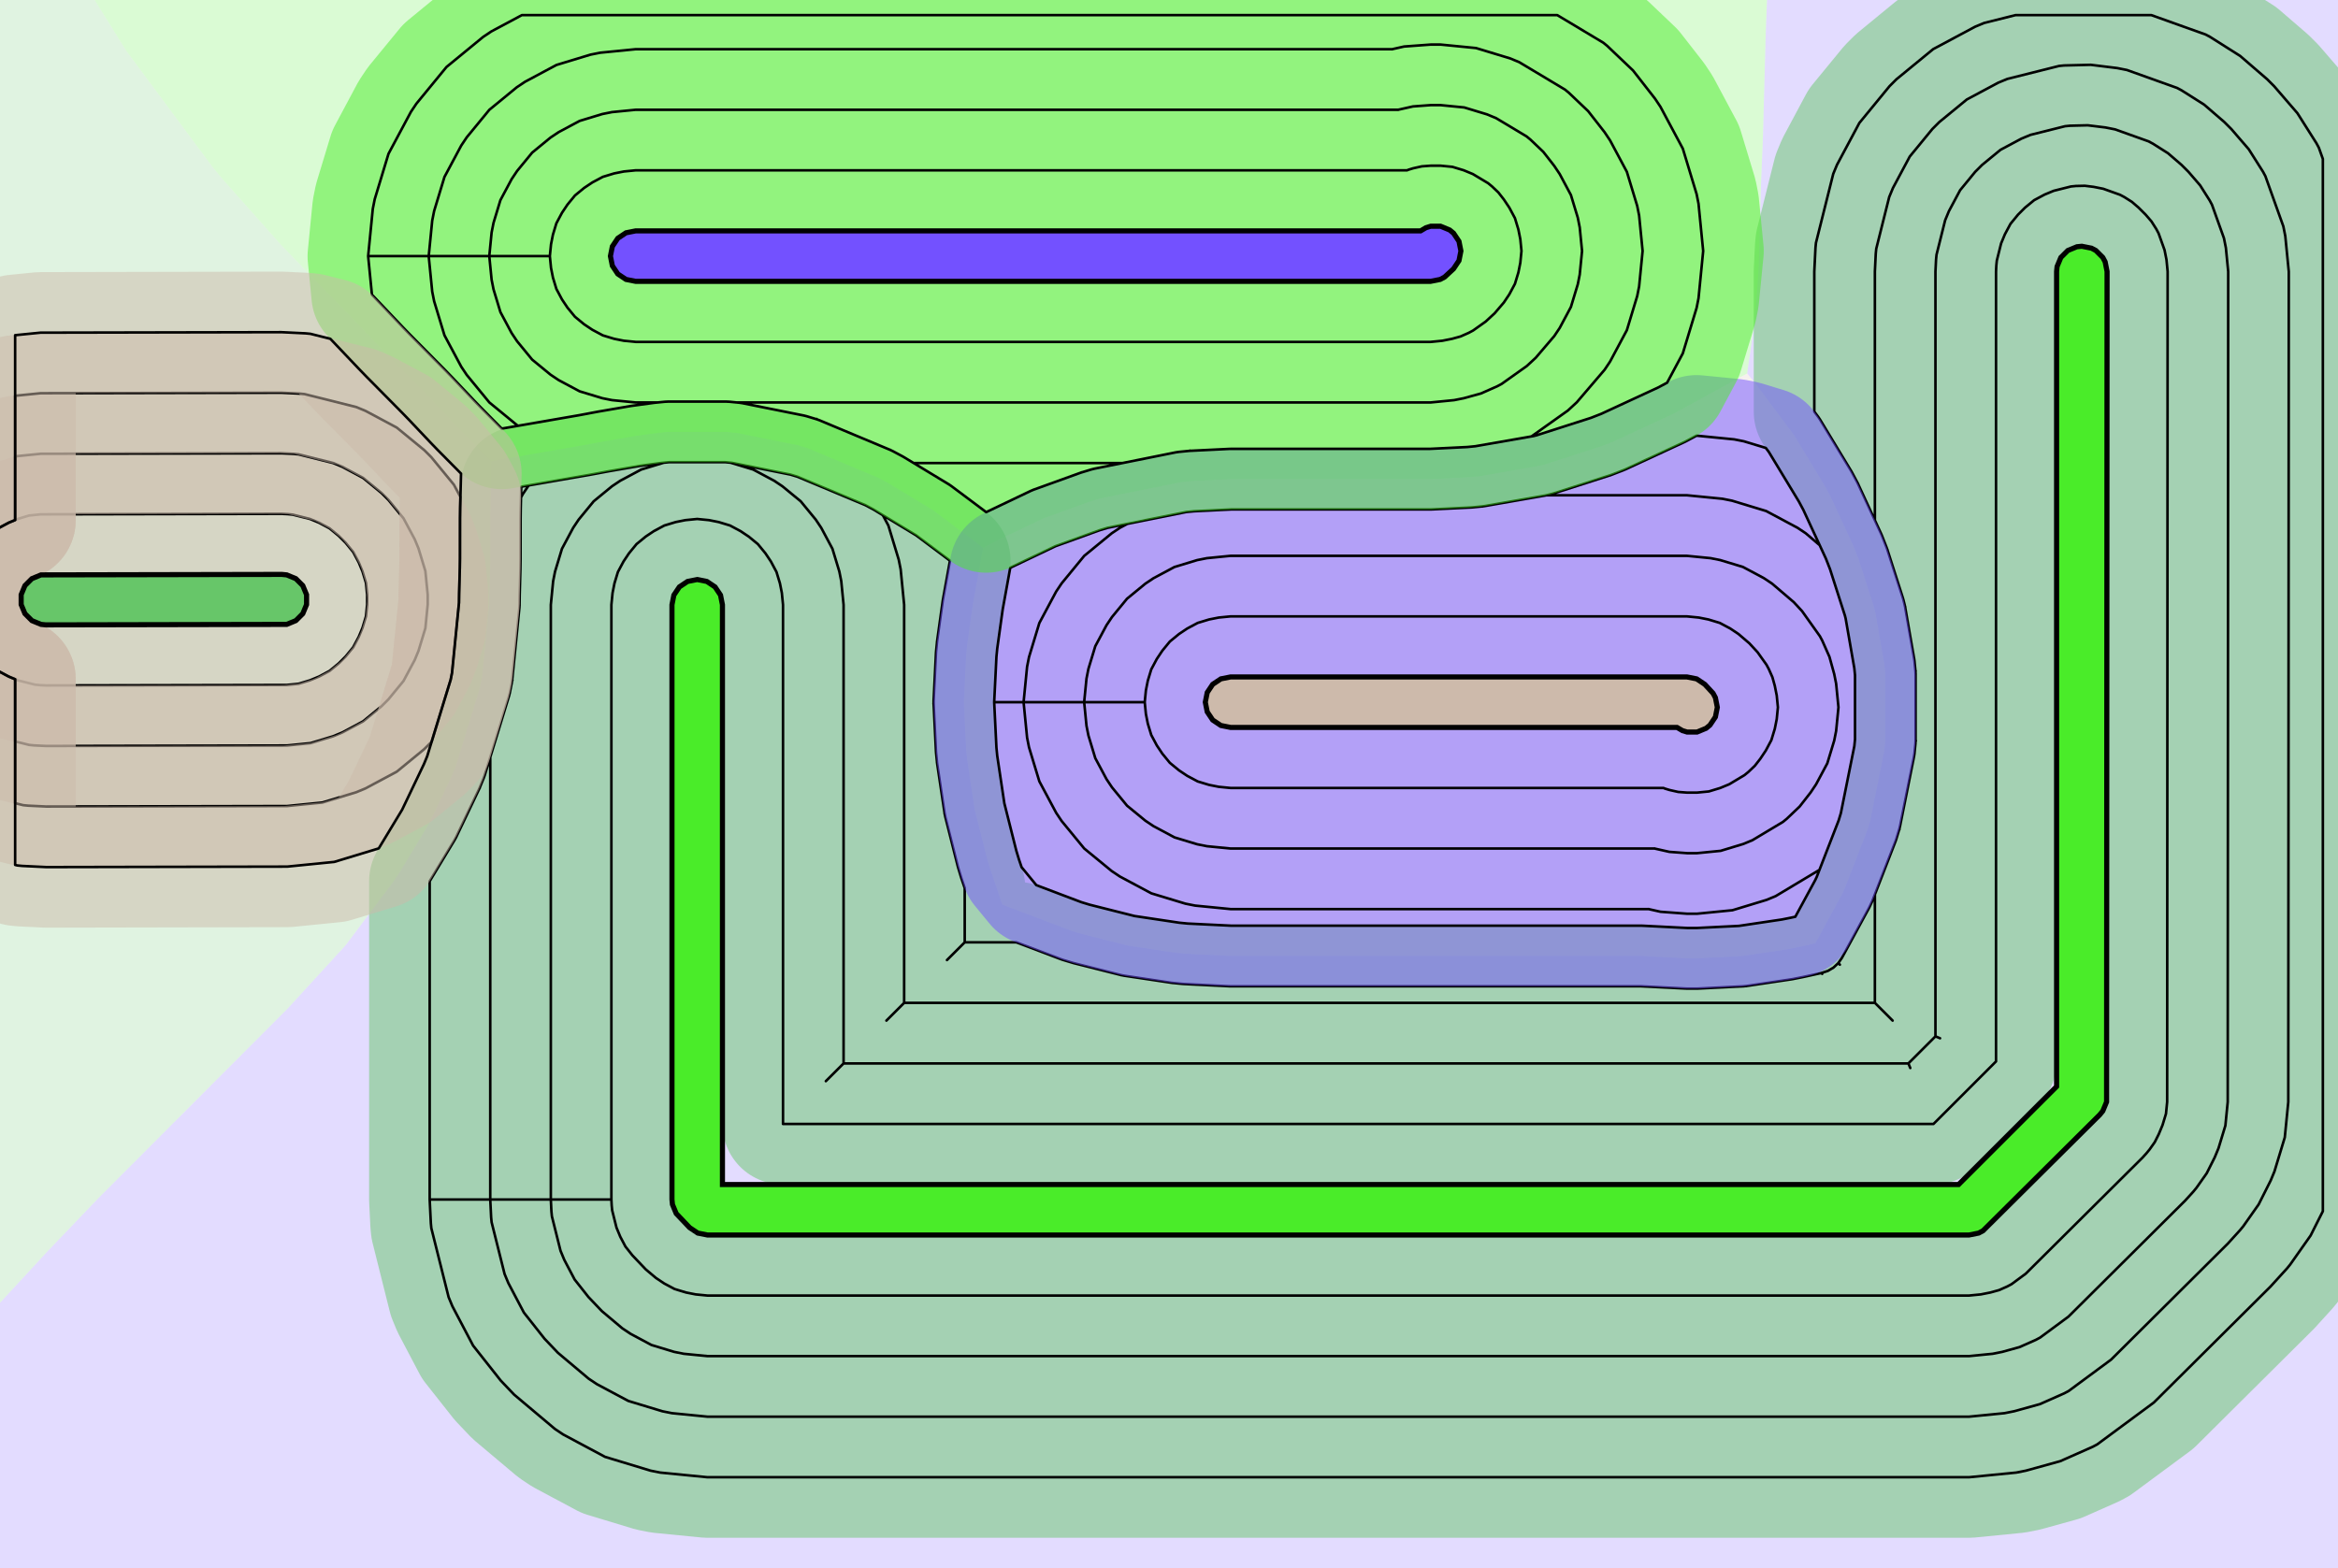 <?xml version="1.0" standalone="no"?>
<!DOCTYPE svg PUBLIC "-//W3C//DTD SVG 1.1//EN"
"http://www.w3.org/Graphics/SVG/1.1/DTD/svg11.dtd">
<!-- original:
<svg width="43.7669" height="29.3669" viewBox="0 0 911.811 611.811" version="1.1"
-->
<svg width="4376.69" height="2936.69" viewBox="0 0 911.811 611.811" version="1.1"
xmlns="http://www.w3.org/2000/svg"
xmlns:xlink="http://www.w3.org/1999/xlink">
<g fill-rule="evenodd"><path d="M 36.906,5.56158e-05 L 49.164,19.718 L 82.849,65.094 L 86.701,69.778 L 109.646,95.573 L 121.418,107.724 L 123.178,109.527 L 134.096,120.61 L 137.272,123.893 L 148.504,135.723 L 151.416,138.728 L 165.328,152.798 L 168.042,155.603 L 176.527,164.568 L 179.197,167.326 L 191.686,179.948 L 191.686,179.968 L 191.62,184.542 L 191.272,198.114 L 191.217,202.294 L 191.2,217.884 L 191.144,221.79 L 190.863,231.984 L 190.81,235.826 L 190.809,235.906 L 187.989,264.178 L 187.225,268.018 L 177.723,299.009 L 176.134,302.848 L 167.238,321.47 L 155.978,340.092 L 153.413,343.932 L 134.814,368.711 L 112.129,393.49 L 37.864,467.906 L 18.4,488.257 L 14.602,492.394 L 12.636,494.527 L -8.09835e-05,508.184 L 0,9.09495e-13 L 36.906,5.56158e-05 z " style="fill-opacity:0.2;fill:rgb(103,198,105);"/></g>
<g fill-rule="evenodd"><path d="M 2.23542e-05,508.184 L 12.636,494.527 L 14.602,492.394 L 18.4,488.257 L 37.864,467.906 L 112.129,393.49 L 134.814,368.711 L 153.413,343.932 L 155.978,340.092 L 167.238,321.47 L 176.134,302.848 L 177.723,299.009 L 187.225,268.018 L 187.989,264.178 L 190.809,235.906 L 190.81,235.826 L 190.863,231.984 L 191.144,221.79 L 191.2,217.884 L 191.217,202.294 L 191.272,198.114 L 191.62,184.542 L 191.686,179.968 L 191.686,179.948 L 192.146,179.857 L 197.417,178.881 L 227.936,173.587 L 231.41,172.94 L 232.038,172.815 L 235.48,172.175 L 247.906,170.028 L 256.6,168.848 L 260.442,168.469 L 283.375,168.47 L 287.215,168.849 L 311.199,173.671 L 315.038,174.836 L 342.557,186.364 L 346.396,188.415 L 363.912,199.028 L 381.427,212.147 L 383.397,213.764 L 383.029,215.746 L 379.379,235.906 L 377.198,251.504 L 376.819,255.346 L 375.905,273.91 L 376.82,292.475 L 377.199,296.315 L 380.1,315.682 L 384.986,335.05 L 386.152,338.889 L 390.915,352.894 L 417.955,363.118 L 421.794,364.283 L 440.142,368.912 L 458.49,371.66 L 462.332,372.039 L 479.906,372.905 L 640.11,372.905 L 657.984,373.81 L 661.826,373.81 L 679.384,372.936 L 696.943,370.316 L 700.783,369.552 L 707.976,367.976 L 718.448,348.696 L 719.36,346.768 L 728.236,323.894 L 729.402,320.055 L 734.883,292.786 L 735.262,288.944 L 735.261,262.856 L 734.883,259.016 L 731.353,238.798 L 730.869,236.868 L 724.823,218.024 L 722.964,213.273 L 713.876,193.634 L 711.824,189.794 L 699.654,169.709 L 684.611,149.623 L 681.461,145.783 L 681.375,145.679 L 684.396,124.653 L 684.775,120.813 L 685.767,105.906 L 686.161,94.448 L 686.22,92.513 L 686.687,74.629 L 686.822,70.685 L 687.425,56.409 L 687.566,52.31 L 688.589,14.185 L 688.747,9.46 L 689.126,-6.4284e-05 L 911.811,9.09495e-13 L 911.811,611.811 L 0,611.811 L 2.23542e-05,508.184 z " style="fill-opacity:0.2;fill:rgb(115,81,255);"/></g>
<g fill-rule="evenodd"><path d="M 689.126,-9.27463e-06 L 688.747,9.46 L 688.589,14.185 L 687.566,52.31 L 687.425,56.409 L 686.822,70.685 L 686.687,74.629 L 686.22,92.513 L 686.161,94.448 L 685.767,105.906 L 684.775,120.813 L 684.396,124.653 L 681.375,145.679 L 657.906,158.528 L 655.77,159.683 L 651.931,161.735 L 629.142,172.281 L 624.391,174.139 L 602.453,181.179 L 600.523,181.662 L 576.962,185.776 L 573.122,186.154 L 557.906,186.905 L 479.906,186.905 L 464.697,187.654 L 460.855,188.033 L 429.078,194.42 L 425.238,195.586 L 407.093,202.14 L 388.947,210.789 L 385.107,212.84 L 383.397,213.764 L 381.427,212.147 L 363.912,199.028 L 346.396,188.415 L 342.557,186.364 L 315.038,174.836 L 311.199,173.671 L 287.215,168.849 L 283.375,168.47 L 260.442,168.469 L 256.6,168.848 L 247.906,170.028 L 235.48,172.175 L 232.038,172.815 L 231.41,172.94 L 227.936,173.587 L 197.417,178.881 L 192.146,179.857 L 191.686,179.948 L 179.197,167.326 L 176.527,164.568 L 168.042,155.603 L 165.328,152.798 L 151.416,138.728 L 148.504,135.723 L 137.272,123.893 L 134.096,120.61 L 123.178,109.527 L 121.418,107.724 L 109.646,95.573 L 86.701,69.778 L 82.849,65.094 L 49.164,19.718 L 36.906,-4.20234e-05 L 689.126,-9.27463e-06 z " style="fill-opacity:0.2;fill:rgb(74,236,41);"/></g>
<g fill-rule="evenodd"><path d="M 375.905,273.91 L 376.819,255.346 L 377.198,251.504 L 379.379,235.906 L 383.029,215.746 L 383.397,213.764 L 385.107,212.84 L 388.947,210.789 L 407.093,202.14 L 425.238,195.586 L 429.078,194.42 L 460.855,188.033 L 464.697,187.654 L 479.906,186.905 L 557.906,186.905 L 573.122,186.154 L 576.962,185.776 L 600.523,181.662 L 602.453,181.179 L 624.391,174.139 L 629.142,172.281 L 651.931,161.735 L 655.77,159.683 L 657.906,158.528 L 681.375,145.679 L 681.461,145.783 L 684.611,149.623 L 699.654,169.709 L 711.824,189.794 L 713.876,193.634 L 722.964,213.273 L 724.823,218.024 L 730.869,236.868 L 731.353,238.798 L 734.883,259.016 L 735.261,262.856 L 735.262,288.944 L 734.883,292.786 L 729.402,320.055 L 728.236,323.894 L 719.36,346.768 L 718.448,348.696 L 707.976,367.976 L 700.783,369.552 L 696.943,370.316 L 679.384,372.936 L 661.826,373.81 L 657.984,373.81 L 640.11,372.905 L 479.906,372.905 L 462.332,372.039 L 458.49,371.66 L 440.142,368.912 L 421.794,364.283 L 417.955,363.118 L 390.915,352.894 L 386.152,338.889 L 384.986,335.05 L 380.1,315.682 L 377.199,296.315 L 376.82,292.475 L 375.905,273.91 z " style="fill-opacity:0.2;fill:rgb(205,186,171);"/></g>
<polyline points="167.574,467.906 168.03,477.166 168.218,479.086 174.956,505.984 176.426,509.532 184.508,524.884 195.262,538.498 200.486,543.99 216.45,557.428 219.644,559.562 235.98,568.294 253.704,573.67 257.472,574.42 275.906,576.236 767.906,576.236 786.338,574.42 790.106,573.67 803.504,569.964 816.212,564.33 817.914,563.42 839.99,547.098 885.48,501.874 891.906,494.808 893.13,493.316 901.134,481.95 905.904,472.472 905.904,61.999 904.33,57.597 903.42,55.895 895.982,44.15 886.902,33.623 884.186,30.907 873.66,21.828 861.914,14.389 860.212,13.479 839.04,5.906 786.006,5.906 773.826,8.956 770.278,10.425 753.942,19.157 739.624,30.907 736.908,33.623 725.158,47.941 716.426,64.278 714.956,67.826 708.218,94.724 708.03,96.644 707.574,105.906 707.574,160.58 709.108,162.628 709.756,163.588 721.924,183.674 722.24,184.228 724.292,188.068 724.594,188.674 724.626,188.656 724.594,188.674 733.682,208.312 733.962,208.97 735.822,213.72 736.068,214.416 742.116,233.26 742.326,233.998 742.81,235.928 742.988,236.766 746.518,256.984 746.636,257.856 747.014,261.696 747.072,262.856 747.072,288.942 747.016,290.102 746.636,293.944 746.462,295.112 740.98,322.382 740.704,323.484 739.538,327.324 739.246,328.166 730.37,351.04 730.424,351.066 730.37,351.04 730.038,351.814 729.126,353.744 728.826,354.334 718.354,373.612 716.918,375.692 717.542,376.294 716.918,375.692 715.07,377.418 712.9,378.71 710.504,379.512 710.642,379.886 710.504,379.512 703.312,381.088 703.088,381.136 699.246,381.9 698.686,381.998 681.126,384.618 681.132,384.66 681.126,384.618 679.97,384.732 662.412,385.606 661.826,385.62 657.984,385.62 657.386,385.604 639.81,384.716 479.906,384.716 479.324,384.71 461.75,383.834 461.172,383.792 457.33,383.414 457.328,383.438 457.33,383.414 456.74,383.34 438.392,380.592 437.252,380.364 437.246,380.396 437.252,380.364 418.904,375.736 418.364,375.584 414.524,374.42 414.514,374.45 414.524,374.42 413.776,374.166 396.344,367.574 376.236,367.574 369.316,374.494 376.236,367.574 376.236,346.416 374.97,342.692 374.848,342.318 373.684,338.48 373.534,337.938 368.648,318.57 368.42,317.432 368.38,317.44 368.42,317.432 365.518,298.064 365.444,297.474 365.42,297.476 365.444,297.474 365.066,293.634 365.022,293.056 364.108,274.492 364.07,274.492 364.108,274.492 364.108,273.328 365.022,254.764 365.064,254.188 365.444,250.346 365.412,250.342 365.444,250.346 365.5,249.868 367.68,234.27 367.756,233.8 370.488,218.71 357.294,208.828 340.548,198.682 337.48,197.042 311.03,185.962 308.312,185.138 285.466,180.544 282.794,180.28 261.022,180.28 257.974,180.58 249.706,181.702 237.564,183.8 234.27,184.414 233.714,184.524 233.57,184.552 230.096,185.198 229.954,185.224 203.298,189.848 203.08,198.344 203.026,202.378 203.01,217.896 203.01,218.052 202.954,221.958 202.95,222.114 202.672,232.226 202.618,236.068 202.562,237.078 199.742,265.35 199.572,266.482 198.808,270.322 198.516,271.48 189.016,302.472 188.634,303.528 187.046,307.368 187.098,307.388 187.046,307.368 186.79,307.938 177.896,326.56 177.92,326.574 177.896,326.56 177.344,327.58 167.574,343.74 167.574,467.906 191.196,467.906 191.538,474.852 191.726,476.772 196.78,496.944 198.25,500.492 204.312,512.006 212.376,522.218 217.6,527.708 229.574,537.788 232.768,539.922 245.02,546.47 258.314,550.502 262.08,551.252 275.906,552.614 767.906,552.614 781.73,551.252 785.496,550.502 795.546,547.722 805.078,543.496 806.78,542.588 823.336,530.346 868.826,485.122 873.644,479.822 874.87,478.33 880.872,469.806 885.56,460.492 887.03,456.944 891.058,443.67 892.424,429.866 892.614,105.946 891.252,92.079 890.502,88.314 883.496,68.731 882.588,67.029 877.008,58.221 870.198,50.325 867.484,47.611 859.588,40.801 850.78,35.221 849.078,34.313 829.496,27.308 825.73,26.558 815.382,25.282 804.958,25.538 803.038,25.726 782.866,30.779 779.318,32.249 767.066,38.797 756.326,47.611 753.612,50.325 744.798,61.066 738.25,73.317 736.78,76.865 731.726,97.037 731.538,98.957 731.196,105.906 731.196,202.94 733.682,208.312 733.962,208.97 735.822,213.72 736.068,214.416 736.098,214.404 736.068,214.416 742.116,233.26 742.326,233.998 742.81,235.928 742.988,236.766 743.044,236.754 742.988,236.766 746.518,256.984 746.636,257.856 747.014,261.696 747.088,261.69 747.014,261.696 747.072,262.856 747.072,288.942 747.172,288.952 747.072,288.942 747.016,290.102 746.636,293.944 746.462,295.112 740.98,322.382 740.704,323.484 740.792,323.508 740.704,323.484 739.538,327.324 739.246,328.166 731.196,348.912 731.196,391.196 738.116,398.116 731.196,391.196 352.614,391.196 345.694,398.116 352.614,391.196 352.614,235.906 351.252,222.08 350.502,218.314 346.47,205.02 344.296,200.952 340.548,198.682 337.48,197.042 311.03,185.962 308.312,185.138 285.466,180.544 282.794,180.28 261.022,180.28 257.974,180.58 249.706,181.702 237.564,183.8 234.27,184.414 233.714,184.524 233.57,184.552 230.096,185.198 229.954,185.224 206.212,189.342 206.022,189.574 203.888,192.768 203.19,194.074 203.08,198.344 203.026,202.378 203.01,217.896 203.01,218.052 202.954,221.958 202.95,222.114 202.672,232.226 202.618,236.068 202.64,236.068 202.618,236.068 202.562,237.078 199.742,265.35 199.834,265.368 199.742,265.35 199.572,266.482 198.808,270.322 198.516,271.48 191.196,295.356 191.196,467.906 214.818,467.906 215.046,472.536 215.236,474.456 218.604,487.904 220.074,491.452 224.114,499.128 229.492,505.936 234.716,511.428 242.698,518.146 245.892,520.28 254.058,524.646 262.922,527.334 266.688,528.084 275.906,528.992 767.906,528.992 777.122,528.084 780.888,527.334 787.588,525.48 793.942,522.664 795.644,521.754 806.682,513.594 852.172,468.37 855.384,464.836 856.608,463.344 860.612,457.662 863.736,451.452 865.206,447.904 867.892,439.056 868.802,429.852 868.992,105.932 868.084,96.688 867.334,92.921 862.664,79.868 861.754,78.165 858.036,72.293 853.496,67.029 850.78,64.314 845.516,59.773 839.644,56.056 837.942,55.145 824.888,50.475 821.122,49.725 814.224,48.876 807.274,49.045 805.354,49.236 791.906,52.603 788.358,54.074 780.19,58.44 773.03,64.314 770.314,67.029 764.44,74.189 760.074,82.358 758.604,85.906 755.236,99.353 755.046,101.274 754.818,105.906 754.818,404.258 756.616,405.004 754.818,404.258 744.258,414.818 745.004,416.616 744.258,414.818 328.992,414.818 322.072,421.738 328.992,414.818 328.992,235.906 328.084,226.688 327.334,222.922 324.646,214.058 320.28,205.892 318.146,202.698 312.272,195.538 305.112,189.664 301.918,187.53 293.752,183.164 284.946,180.492 282.794,180.28 261.022,180.28 258.866,180.492 250.058,183.164 241.892,187.53 238.698,189.664 231.538,195.538 225.664,202.698 223.53,205.892 219.164,214.058 216.476,222.922 215.726,226.688 214.818,235.906 214.818,467.906 238.44,467.906 238.554,470.22 238.744,472.14 240.428,478.864 241.898,482.412 243.918,486.25 246.606,489.654 251.83,495.146 255.822,498.506 259.014,500.64 263.098,502.822 267.53,504.166 271.296,504.916 275.906,505.37 767.906,505.37 772.514,504.916 776.28,504.166 779.63,503.24 782.806,501.832 784.508,500.922 790.028,496.842 835.518,451.618 837.124,449.85 838.348,448.358 840.35,445.518 841.912,442.412 843.382,438.864 844.726,434.44 845.18,429.838 845.37,105.918 844.916,101.296 844.166,97.529 841.832,91.004 840.922,89.302 839.062,86.365 836.792,83.734 834.076,81.017 831.444,78.748 828.508,76.888 826.806,75.978 820.28,73.644 816.514,72.894 813.064,72.468 809.59,72.553 807.67,72.743 800.946,74.427 797.398,75.897 793.314,78.079 789.734,81.017 787.018,83.734 784.08,87.314 781.898,91.397 780.428,94.945 778.744,101.67 778.554,103.59 778.44,105.906 778.44,414.044 754.044,438.44 305.37,438.44 305.37,235.906 304.916,231.296 304.166,227.53 302.822,223.098 300.64,219.014 298.506,215.822 295.568,212.242 291.988,209.304 288.796,207.17 284.712,204.988 280.28,203.644 276.514,202.894 271.906,202.44 267.296,202.894 263.53,203.644 259.098,204.988 255.014,207.17 251.822,209.304 248.242,212.242 245.304,215.822 243.17,219.014 240.988,223.098 239.644,227.53 238.894,231.296 238.44,235.906 238.44,467.906" style="stroke:rgb(103,198,105);stroke-width:47.244;fill:none;stroke-opacity:0.5;stroke-linecap:round;stroke-linejoin:round;;fill:none"/>
<polyline points="167.574,467.906 168.03,477.166 168.218,479.086 174.956,505.984 176.426,509.532 184.508,524.884 195.262,538.498 200.486,543.99 216.45,557.428 219.644,559.562 235.98,568.294 253.704,573.67 257.472,574.42 275.906,576.236 767.906,576.236 786.338,574.42 790.106,573.67 803.504,569.964 816.212,564.33 817.914,563.42 839.99,547.098 885.48,501.874 891.906,494.808 893.13,493.316 901.134,481.95 905.904,472.472 905.904,61.999 904.33,57.597 903.42,55.895 895.982,44.15 886.902,33.623 884.186,30.907 873.66,21.828 861.914,14.389 860.212,13.479 839.04,5.906 786.006,5.906 773.826,8.956 770.278,10.425 753.942,19.157 739.624,30.907 736.908,33.623 725.158,47.941 716.426,64.278 714.956,67.826 708.218,94.724 708.03,96.644 707.574,105.906 707.574,160.58 709.108,162.628 709.756,163.588 721.924,183.674 722.24,184.228 724.292,188.068 724.594,188.674 724.626,188.656 724.594,188.674 733.682,208.312 733.962,208.97 735.822,213.72 736.068,214.416 742.116,233.26 742.326,233.998 742.81,235.928 742.988,236.766 746.518,256.984 746.636,257.856 747.014,261.696 747.072,262.856 747.072,288.942 747.016,290.102 746.636,293.944 746.462,295.112 740.98,322.382 740.704,323.484 739.538,327.324 739.246,328.166 730.37,351.04 730.424,351.066 730.37,351.04 730.038,351.814 729.126,353.744 728.826,354.334 718.354,373.612 716.918,375.692 717.542,376.294 716.918,375.692 715.07,377.418 712.9,378.71 710.504,379.512 710.642,379.886 710.504,379.512 703.312,381.088 703.088,381.136 699.246,381.9 698.686,381.998 681.126,384.618 681.132,384.66 681.126,384.618 679.97,384.732 662.412,385.606 661.826,385.62 657.984,385.62 657.386,385.604 639.81,384.716 479.906,384.716 479.324,384.71 461.75,383.834 461.172,383.792 457.33,383.414 457.328,383.438 457.33,383.414 456.74,383.34 438.392,380.592 437.252,380.364 437.246,380.396 437.252,380.364 418.904,375.736 418.364,375.584 414.524,374.42 414.514,374.45 414.524,374.42 413.776,374.166 396.344,367.574 376.236,367.574 369.316,374.494 376.236,367.574 376.236,346.416 374.97,342.692 374.848,342.318 373.684,338.48 373.534,337.938 368.648,318.57 368.42,317.432 368.38,317.44 368.42,317.432 365.518,298.064 365.444,297.474 365.42,297.476 365.444,297.474 365.066,293.634 365.022,293.056 364.108,274.492 364.07,274.492 364.108,274.492 364.108,273.328 365.022,254.764 365.064,254.188 365.444,250.346 365.412,250.342 365.444,250.346 365.5,249.868 367.68,234.27 367.756,233.8 370.488,218.71 357.294,208.828 340.548,198.682 337.48,197.042 311.03,185.962 308.312,185.138 285.466,180.544 282.794,180.28 261.022,180.28 257.974,180.58 249.706,181.702 237.564,183.8 234.27,184.414 233.714,184.524 233.57,184.552 230.096,185.198 229.954,185.224 203.298,189.848 203.08,198.344 203.026,202.378 203.01,217.896 203.01,218.052 202.954,221.958 202.95,222.114 202.672,232.226 202.618,236.068 202.562,237.078 199.742,265.35 199.572,266.482 198.808,270.322 198.516,271.48 189.016,302.472 188.634,303.528 187.046,307.368 187.098,307.388 187.046,307.368 186.79,307.938 177.896,326.56 177.92,326.574 177.896,326.56 177.344,327.58 167.574,343.74 167.574,467.906 191.196,467.906 191.538,474.852 191.726,476.772 196.78,496.944 198.25,500.492 204.312,512.006 212.376,522.218 217.6,527.708 229.574,537.788 232.768,539.922 245.02,546.47 258.314,550.502 262.08,551.252 275.906,552.614 767.906,552.614 781.73,551.252 785.496,550.502 795.546,547.722 805.078,543.496 806.78,542.588 823.336,530.346 868.826,485.122 873.644,479.822 874.87,478.33 880.872,469.806 885.56,460.492 887.03,456.944 891.058,443.67 892.424,429.866 892.614,105.946 891.252,92.079 890.502,88.314 883.496,68.731 882.588,67.029 877.008,58.221 870.198,50.325 867.484,47.611 859.588,40.801 850.78,35.221 849.078,34.313 829.496,27.308 825.73,26.558 815.382,25.282 804.958,25.538 803.038,25.726 782.866,30.779 779.318,32.249 767.066,38.797 756.326,47.611 753.612,50.325 744.798,61.066 738.25,73.317 736.78,76.865 731.726,97.037 731.538,98.957 731.196,105.906 731.196,202.94 733.682,208.312 733.962,208.97 735.822,213.72 736.068,214.416 736.098,214.404 736.068,214.416 742.116,233.26 742.326,233.998 742.81,235.928 742.988,236.766 743.044,236.754 742.988,236.766 746.518,256.984 746.636,257.856 747.014,261.696 747.088,261.69 747.014,261.696 747.072,262.856 747.072,288.942 747.172,288.952 747.072,288.942 747.016,290.102 746.636,293.944 746.462,295.112 740.98,322.382 740.704,323.484 740.792,323.508 740.704,323.484 739.538,327.324 739.246,328.166 731.196,348.912 731.196,391.196 738.116,398.116 731.196,391.196 352.614,391.196 345.694,398.116 352.614,391.196 352.614,235.906 351.252,222.08 350.502,218.314 346.47,205.02 344.296,200.952 340.548,198.682 337.48,197.042 311.03,185.962 308.312,185.138 285.466,180.544 282.794,180.28 261.022,180.28 257.974,180.58 249.706,181.702 237.564,183.8 234.27,184.414 233.714,184.524 233.57,184.552 230.096,185.198 229.954,185.224 206.212,189.342 206.022,189.574 203.888,192.768 203.19,194.074 203.08,198.344 203.026,202.378 203.01,217.896 203.01,218.052 202.954,221.958 202.95,222.114 202.672,232.226 202.618,236.068 202.64,236.068 202.618,236.068 202.562,237.078 199.742,265.35 199.834,265.368 199.742,265.35 199.572,266.482 198.808,270.322 198.516,271.48 191.196,295.356 191.196,467.906 214.818,467.906 215.046,472.536 215.236,474.456 218.604,487.904 220.074,491.452 224.114,499.128 229.492,505.936 234.716,511.428 242.698,518.146 245.892,520.28 254.058,524.646 262.922,527.334 266.688,528.084 275.906,528.992 767.906,528.992 777.122,528.084 780.888,527.334 787.588,525.48 793.942,522.664 795.644,521.754 806.682,513.594 852.172,468.37 855.384,464.836 856.608,463.344 860.612,457.662 863.736,451.452 865.206,447.904 867.892,439.056 868.802,429.852 868.992,105.932 868.084,96.688 867.334,92.921 862.664,79.868 861.754,78.165 858.036,72.293 853.496,67.029 850.78,64.314 845.516,59.773 839.644,56.056 837.942,55.145 824.888,50.475 821.122,49.725 814.224,48.876 807.274,49.045 805.354,49.236 791.906,52.603 788.358,54.074 780.19,58.44 773.03,64.314 770.314,67.029 764.44,74.189 760.074,82.358 758.604,85.906 755.236,99.353 755.046,101.274 754.818,105.906 754.818,404.258 756.616,405.004 754.818,404.258 744.258,414.818 745.004,416.616 744.258,414.818 328.992,414.818 322.072,421.738 328.992,414.818 328.992,235.906 328.084,226.688 327.334,222.922 324.646,214.058 320.28,205.892 318.146,202.698 312.272,195.538 305.112,189.664 301.918,187.53 293.752,183.164 284.946,180.492 282.794,180.28 261.022,180.28 258.866,180.492 250.058,183.164 241.892,187.53 238.698,189.664 231.538,195.538 225.664,202.698 223.53,205.892 219.164,214.058 216.476,222.922 215.726,226.688 214.818,235.906 214.818,467.906 238.44,467.906 238.554,470.22 238.744,472.14 240.428,478.864 241.898,482.412 243.918,486.25 246.606,489.654 251.83,495.146 255.822,498.506 259.014,500.64 263.098,502.822 267.53,504.166 271.296,504.916 275.906,505.37 767.906,505.37 772.514,504.916 776.28,504.166 779.63,503.24 782.806,501.832 784.508,500.922 790.028,496.842 835.518,451.618 837.124,449.85 838.348,448.358 840.35,445.518 841.912,442.412 843.382,438.864 844.726,434.44 845.18,429.838 845.37,105.918 844.916,101.296 844.166,97.529 841.832,91.004 840.922,89.302 839.062,86.365 836.792,83.734 834.076,81.017 831.444,78.748 828.508,76.888 826.806,75.978 820.28,73.644 816.514,72.894 813.064,72.468 809.59,72.553 807.67,72.743 800.946,74.427 797.398,75.897 793.314,78.079 789.734,81.017 787.018,83.734 784.08,87.314 781.898,91.397 780.428,94.945 778.744,101.67 778.554,103.59 778.44,105.906 778.44,414.044 754.044,438.44 305.37,438.44 305.37,235.906 304.916,231.296 304.166,227.53 302.822,223.098 300.64,219.014 298.506,215.822 295.568,212.242 291.988,209.304 288.796,207.17 284.712,204.988 280.28,203.644 276.514,202.894 271.906,202.44 267.296,202.894 263.53,203.644 259.098,204.988 255.014,207.17 251.822,209.304 248.242,212.242 245.304,215.822 243.17,219.014 240.988,223.098 239.644,227.53 238.894,231.296 238.44,235.906 238.44,467.906" style="stroke:rgb(0,0,0);stroke-width:1px;fill:none;stroke-opacity:1;stroke-linecap:round;stroke-linejoin:round;;fill:none"/>
<polyline points="387.73,273.91 388.602,291.604 388.922,294.858 391.694,313.356 396.37,331.888 397.396,335.272 398.42,338.28 404.16,345.274 421.762,351.93 424.954,352.9 442.466,357.316 459.944,359.934 463.202,360.256 480.196,361.092 640.11,361.092 640.706,361.108 658.282,361.998 661.532,361.998 678.216,361.168 694.916,358.676 698.366,357.99 700.174,357.594 707.91,343.35 708.5,342.102 717.064,320.036 717.934,317.168 723.186,291.038 723.45,288.362 723.45,263.436 723.172,260.614 719.792,241.252 719.506,240.11 713.688,221.984 712.094,217.908 703.298,198.902 701.556,195.642 689.852,176.324 688.662,174.734 680.106,172.14 676.338,171.39 661.63,169.942 661.39,170.072 661.336,170.1 657.496,172.152 656.89,172.454 634.102,183 633.444,183.28 628.694,185.138 628,185.386 628.016,185.428 628,185.386 606.062,192.424 605.322,192.636 603.392,193.118 603.404,193.168 603.392,193.118 602.554,193.296 578.992,197.41 578.12,197.53 574.28,197.908 573.704,197.95 558.486,198.7 557.906,198.716 480.196,198.716 465.566,199.436 462.602,199.728 431.962,205.888 428.962,206.798 411.65,213.05 394.274,221.334 393.992,221.484 391.042,237.776 388.928,252.902 388.602,256.216 387.73,273.91 399.196,273.906 400.558,287.73 401.308,291.496 405.34,304.79 411.888,317.042 414.022,320.236 422.836,330.974 433.574,339.788 436.768,341.922 449.02,348.47 462.314,352.502 466.08,353.252 479.906,354.614 642.938,354.614 642.94,354.586 642.938,354.614 647.586,355.658 657.984,356.424 661.826,356.424 675.65,355.062 688.944,351.03 692.492,349.56 709.58,339.318 717.064,320.036 717.934,317.168 723.186,291.038 723.45,288.362 723.45,263.436 723.172,260.614 719.792,241.252 719.506,240.11 713.688,221.984 712.094,217.908 709.668,212.664 704.236,208.022 701.042,205.888 688.79,199.34 675.496,195.308 671.73,194.558 657.906,193.196 603.028,193.196 602.554,193.296 578.992,197.41 578.12,197.53 578.124,197.566 578.12,197.53 574.28,197.908 573.704,197.95 558.486,198.7 557.906,198.716 480.196,198.716 465.566,199.436 462.602,199.728 439.668,204.338 436.768,205.888 433.574,208.022 422.836,216.836 414.022,227.574 411.888,230.768 405.34,243.02 401.308,256.314 400.558,260.08 399.196,273.906 422.818,273.906 423.726,283.122 424.476,286.888 427.164,295.752 431.53,303.918 433.664,307.112 439.538,314.272 446.698,320.146 449.892,322.28 458.058,326.646 466.922,329.334 470.688,330.084 479.906,330.992 645.266,330.992 645.268,330.956 645.266,330.992 651.052,332.292 657.984,332.802 661.826,332.802 671.042,331.894 679.904,329.206 683.452,327.736 695.344,320.608 696.836,319.384 701.87,314.592 706.146,309.112 708.28,305.918 712.646,297.752 715.334,288.888 716.084,285.122 716.992,275.904 716.084,266.688 715.334,262.922 713.48,256.222 710.664,249.868 709.754,248.166 702.798,238.386 699.574,234.894 691.112,227.664 687.918,225.53 679.752,221.164 670.888,218.476 667.122,217.726 657.906,216.818 479.906,216.818 470.688,217.726 466.922,218.476 458.058,221.164 449.892,225.53 446.698,227.664 439.538,233.538 433.664,240.698 431.53,243.892 427.164,252.058 424.476,260.922 423.726,264.688 422.818,273.906 446.44,273.906 446.894,278.514 447.644,282.28 448.988,286.712 451.17,290.796 453.304,293.988 456.242,297.568 459.822,300.506 463.014,302.64 467.098,304.822 471.53,306.166 475.296,306.916 479.906,307.37 648.75,307.37 649.282,307.604 651.128,308.164 654.518,308.924 657.984,309.18 661.826,309.18 666.434,308.726 670.864,307.382 674.412,305.912 680.358,302.348 681.85,301.124 684.368,298.728 686.506,295.988 688.64,292.796 690.822,288.712 692.166,284.28 692.916,280.514 693.37,275.904 692.916,271.296 692.166,267.53 691.24,264.18 689.832,261.004 688.922,259.302 685.444,254.412 682.22,250.92 677.988,247.304 674.796,245.17 670.712,242.988 666.28,241.644 662.514,240.894 657.906,240.44 479.906,240.44 475.296,240.894 471.53,241.644 467.098,242.988 463.014,245.17 459.822,247.304 456.242,250.242 453.304,253.822 451.17,257.014 448.988,261.098 447.644,265.53 446.894,269.296 446.44,273.906" style="stroke:rgb(115,81,255);stroke-width:47.244;fill:none;stroke-opacity:0.5;stroke-linecap:round;stroke-linejoin:round;;fill:none"/>
<polyline points="387.73,273.91 388.602,291.604 388.922,294.858 391.694,313.356 396.37,331.888 397.396,335.272 398.42,338.28 404.16,345.274 421.762,351.93 424.954,352.9 442.466,357.316 459.944,359.934 463.202,360.256 480.196,361.092 640.11,361.092 640.706,361.108 658.282,361.998 661.532,361.998 678.216,361.168 694.916,358.676 698.366,357.99 700.174,357.594 707.91,343.35 708.5,342.102 717.064,320.036 717.934,317.168 723.186,291.038 723.45,288.362 723.45,263.436 723.172,260.614 719.792,241.252 719.506,240.11 713.688,221.984 712.094,217.908 703.298,198.902 701.556,195.642 689.852,176.324 688.662,174.734 680.106,172.14 676.338,171.39 661.63,169.942 661.39,170.072 661.336,170.1 657.496,172.152 656.89,172.454 634.102,183 633.444,183.28 628.694,185.138 628,185.386 628.016,185.428 628,185.386 606.062,192.424 605.322,192.636 603.392,193.118 603.404,193.168 603.392,193.118 602.554,193.296 578.992,197.41 578.12,197.53 574.28,197.908 573.704,197.95 558.486,198.7 557.906,198.716 480.196,198.716 465.566,199.436 462.602,199.728 431.962,205.888 428.962,206.798 411.65,213.05 394.274,221.334 393.992,221.484 391.042,237.776 388.928,252.902 388.602,256.216 387.73,273.91 399.196,273.906 400.558,287.73 401.308,291.496 405.34,304.79 411.888,317.042 414.022,320.236 422.836,330.974 433.574,339.788 436.768,341.922 449.02,348.47 462.314,352.502 466.08,353.252 479.906,354.614 642.938,354.614 642.94,354.586 642.938,354.614 647.586,355.658 657.984,356.424 661.826,356.424 675.65,355.062 688.944,351.03 692.492,349.56 709.58,339.318 717.064,320.036 717.934,317.168 723.186,291.038 723.45,288.362 723.45,263.436 723.172,260.614 719.792,241.252 719.506,240.11 713.688,221.984 712.094,217.908 709.668,212.664 704.236,208.022 701.042,205.888 688.79,199.34 675.496,195.308 671.73,194.558 657.906,193.196 603.028,193.196 602.554,193.296 578.992,197.41 578.12,197.53 578.124,197.566 578.12,197.53 574.28,197.908 573.704,197.95 558.486,198.7 557.906,198.716 480.196,198.716 465.566,199.436 462.602,199.728 439.668,204.338 436.768,205.888 433.574,208.022 422.836,216.836 414.022,227.574 411.888,230.768 405.34,243.02 401.308,256.314 400.558,260.08 399.196,273.906 422.818,273.906 423.726,283.122 424.476,286.888 427.164,295.752 431.53,303.918 433.664,307.112 439.538,314.272 446.698,320.146 449.892,322.28 458.058,326.646 466.922,329.334 470.688,330.084 479.906,330.992 645.266,330.992 645.268,330.956 645.266,330.992 651.052,332.292 657.984,332.802 661.826,332.802 671.042,331.894 679.904,329.206 683.452,327.736 695.344,320.608 696.836,319.384 701.87,314.592 706.146,309.112 708.28,305.918 712.646,297.752 715.334,288.888 716.084,285.122 716.992,275.904 716.084,266.688 715.334,262.922 713.48,256.222 710.664,249.868 709.754,248.166 702.798,238.386 699.574,234.894 691.112,227.664 687.918,225.53 679.752,221.164 670.888,218.476 667.122,217.726 657.906,216.818 479.906,216.818 470.688,217.726 466.922,218.476 458.058,221.164 449.892,225.53 446.698,227.664 439.538,233.538 433.664,240.698 431.53,243.892 427.164,252.058 424.476,260.922 423.726,264.688 422.818,273.906 446.44,273.906 446.894,278.514 447.644,282.28 448.988,286.712 451.17,290.796 453.304,293.988 456.242,297.568 459.822,300.506 463.014,302.64 467.098,304.822 471.53,306.166 475.296,306.916 479.906,307.37 648.75,307.37 649.282,307.604 651.128,308.164 654.518,308.924 657.984,309.18 661.826,309.18 666.434,308.726 670.864,307.382 674.412,305.912 680.358,302.348 681.85,301.124 684.368,298.728 686.506,295.988 688.64,292.796 690.822,288.712 692.166,284.28 692.916,280.514 693.37,275.904 692.916,271.296 692.166,267.53 691.24,264.18 689.832,261.004 688.922,259.302 685.444,254.412 682.22,250.92 677.988,247.304 674.796,245.17 670.712,242.988 666.28,241.644 662.514,240.894 657.906,240.44 479.906,240.44 475.296,240.894 471.53,241.644 467.098,242.988 463.014,245.17 459.822,247.304 456.242,250.242 453.304,253.822 451.17,257.014 448.988,261.098 447.644,265.53 446.894,269.296 446.44,273.906" style="stroke:rgb(0,0,0);stroke-width:1px;fill:none;stroke-opacity:1;stroke-linecap:round;stroke-linejoin:round;;fill:none"/>
<polyline points="143.574,99.906 145.056,114.954 145.76,115.682 145.836,115.76 157.028,127.546 159.856,130.466 173.726,144.494 173.816,144.586 176.53,147.39 176.618,147.484 185.06,156.4 187.638,159.064 195.682,167.194 225.846,161.962 229.176,161.342 229.734,161.23 229.878,161.202 233.32,160.562 233.468,160.536 245.894,158.388 246.316,158.324 255.012,157.144 255.442,157.094 259.284,156.714 260.442,156.658 283.374,156.658 284.534,156.716 288.374,157.094 289.542,157.268 313.526,162.09 314.628,162.368 318.468,163.534 319.602,163.942 347.12,175.47 348.122,175.946 351.962,177.998 352.516,178.314 370.032,188.926 370.052,188.896 370.032,188.926 370.992,189.574 384.608,199.772 402.01,191.478 403.08,191.03 403.07,191.006 403.08,191.03 421.226,184.476 421.808,184.284 421.792,184.23 421.808,184.284 425.648,183.118 426.75,182.84 458.526,176.452 459.696,176.278 463.538,175.9 464.116,175.856 479.324,175.108 479.906,175.092 557.614,175.092 572.25,174.372 575.364,174.064 598.068,170.1 599.21,169.814 620.43,163.006 624.506,161.412 646.662,151.158 650.174,149.282 656.294,137.83 661.67,120.106 662.42,116.338 664.236,97.906 662.42,79.472 661.67,75.704 656.294,57.98 647.562,41.644 645.428,38.45 636.876,27.489 626.808,17.904 625.316,16.68 607.338,5.904 203.51,5.904 191.644,12.248 188.45,14.382 174.132,26.131 162.382,40.45 160.248,43.644 151.516,59.98 146.14,77.704 145.39,81.472 143.574,99.906 167.196,99.906 168.558,113.73 169.308,117.496 173.34,130.79 179.888,143.042 182.022,146.236 190.836,156.974 201.574,165.788 202.03,166.092 225.846,161.962 229.176,161.342 229.734,161.23 229.878,161.202 233.32,160.562 233.468,160.536 245.894,158.388 246.316,158.324 255.012,157.144 255.442,157.094 255.434,157.024 255.442,157.094 259.284,156.714 260.442,156.658 283.374,156.658 284.534,156.716 288.374,157.094 289.542,157.268 313.526,162.09 314.628,162.368 318.468,163.534 318.502,163.424 318.468,163.534 319.602,163.942 347.12,175.47 347.136,175.434 347.12,175.47 348.122,175.946 351.962,177.998 352.516,178.314 356.312,180.614 437.828,180.614 458.526,176.452 459.696,176.278 463.538,175.9 464.116,175.856 464.108,175.77 464.116,175.856 479.324,175.108 479.906,175.092 557.614,175.092 572.25,174.372 575.364,174.064 597.266,170.24 611.45,160.154 614.94,156.93 625.788,144.236 627.922,141.042 634.47,128.79 638.502,115.496 639.252,111.73 640.614,97.906 639.252,84.079 638.502,80.314 634.47,67.019 627.922,54.767 625.788,51.574 619.374,43.353 611.822,36.166 610.33,34.94 592.492,24.25 588.944,22.779 575.65,18.747 561.826,17.386 557.984,17.386 547.586,18.151 542.938,19.195 542.94,19.238 542.938,19.195 247.906,19.195 234.08,20.558 230.314,21.308 217.02,25.34 204.768,31.887 201.574,34.022 190.836,42.836 182.022,53.574 179.888,56.767 173.34,69.019 169.308,82.314 168.558,86.079 167.196,99.906 190.818,99.906 191.726,109.122 192.476,112.888 195.164,121.752 199.53,129.918 201.664,133.112 207.538,140.272 214.698,146.146 217.892,148.28 226.058,152.646 234.922,155.334 238.688,156.084 247.906,156.992 256.474,156.992 259.284,156.714 260.442,156.658 283.374,156.658 284.534,156.716 287.334,156.992 557.906,156.992 567.122,156.084 570.888,155.334 577.588,153.48 583.942,150.664 585.644,149.754 595.424,142.798 598.916,139.574 606.146,131.112 608.28,127.918 612.646,119.752 615.334,110.888 616.084,107.122 616.992,97.906 616.084,88.688 615.334,84.921 612.646,76.058 608.28,67.891 606.146,64.698 601.87,59.218 596.836,54.425 595.344,53.202 583.452,46.074 579.904,44.603 571.042,41.916 561.826,41.008 557.984,41.008 551.052,41.517 545.266,42.818 545.268,42.853 545.266,42.818 247.906,42.818 238.688,43.725 234.922,44.475 226.058,47.163 217.892,51.529 214.698,53.663 207.538,59.538 201.664,66.698 199.53,69.891 195.164,78.058 192.476,86.921 191.726,90.688 190.818,99.906 214.44,99.906 214.894,104.514 215.644,108.28 216.988,112.712 219.17,116.796 221.304,119.988 224.242,123.568 227.822,126.506 231.014,128.64 235.098,130.822 239.53,132.166 243.296,132.916 247.906,133.37 557.906,133.37 562.514,132.916 566.28,132.166 569.63,131.24 572.806,129.832 574.508,128.922 579.398,125.444 582.89,122.22 586.506,117.988 588.64,114.796 590.822,110.712 592.166,106.28 592.916,102.514 593.37,97.906 592.916,93.296 592.166,89.529 590.822,85.097 588.64,81.013 586.506,77.822 584.368,75.082 581.85,72.686 580.358,71.462 574.412,67.897 570.864,66.427 566.434,65.084 561.826,64.629 557.984,64.629 554.518,64.885 551.128,65.645 549.282,66.206 548.75,66.439 247.906,66.439 243.296,66.894 239.53,67.644 235.098,68.987 231.014,71.169 227.822,73.303 224.242,76.242 221.304,79.822 219.17,83.013 216.988,87.097 215.644,91.529 214.894,95.296 214.44,99.906" style="stroke:rgb(74,236,41);stroke-width:47.244;fill:none;stroke-opacity:0.5;stroke-linecap:round;stroke-linejoin:round;;fill:none"/>
<polyline points="143.574,99.906 145.056,114.954 145.76,115.682 145.836,115.76 157.028,127.546 159.856,130.466 173.726,144.494 173.816,144.586 176.53,147.39 176.618,147.484 185.06,156.4 187.638,159.064 195.682,167.194 225.846,161.962 229.176,161.342 229.734,161.23 229.878,161.202 233.32,160.562 233.468,160.536 245.894,158.388 246.316,158.324 255.012,157.144 255.442,157.094 259.284,156.714 260.442,156.658 283.374,156.658 284.534,156.716 288.374,157.094 289.542,157.268 313.526,162.09 314.628,162.368 318.468,163.534 319.602,163.942 347.12,175.47 348.122,175.946 351.962,177.998 352.516,178.314 370.032,188.926 370.052,188.896 370.032,188.926 370.992,189.574 384.608,199.772 402.01,191.478 403.08,191.03 403.07,191.006 403.08,191.03 421.226,184.476 421.808,184.284 421.792,184.23 421.808,184.284 425.648,183.118 426.75,182.84 458.526,176.452 459.696,176.278 463.538,175.9 464.116,175.856 479.324,175.108 479.906,175.092 557.614,175.092 572.25,174.372 575.364,174.064 598.068,170.1 599.21,169.814 620.43,163.006 624.506,161.412 646.662,151.158 650.174,149.282 656.294,137.83 661.67,120.106 662.42,116.338 664.236,97.906 662.42,79.472 661.67,75.704 656.294,57.98 647.562,41.644 645.428,38.45 636.876,27.489 626.808,17.904 625.316,16.68 607.338,5.904 203.51,5.904 191.644,12.248 188.45,14.382 174.132,26.131 162.382,40.45 160.248,43.644 151.516,59.98 146.14,77.704 145.39,81.472 143.574,99.906 167.196,99.906 168.558,113.73 169.308,117.496 173.34,130.79 179.888,143.042 182.022,146.236 190.836,156.974 201.574,165.788 202.03,166.092 225.846,161.962 229.176,161.342 229.734,161.23 229.878,161.202 233.32,160.562 233.468,160.536 245.894,158.388 246.316,158.324 255.012,157.144 255.442,157.094 255.434,157.024 255.442,157.094 259.284,156.714 260.442,156.658 283.374,156.658 284.534,156.716 288.374,157.094 289.542,157.268 313.526,162.09 314.628,162.368 318.468,163.534 318.502,163.424 318.468,163.534 319.602,163.942 347.12,175.47 347.136,175.434 347.12,175.47 348.122,175.946 351.962,177.998 352.516,178.314 356.312,180.614 437.828,180.614 458.526,176.452 459.696,176.278 463.538,175.9 464.116,175.856 464.108,175.77 464.116,175.856 479.324,175.108 479.906,175.092 557.614,175.092 572.25,174.372 575.364,174.064 597.266,170.24 611.45,160.154 614.94,156.93 625.788,144.236 627.922,141.042 634.47,128.79 638.502,115.496 639.252,111.73 640.614,97.906 639.252,84.079 638.502,80.314 634.47,67.019 627.922,54.767 625.788,51.574 619.374,43.353 611.822,36.166 610.33,34.94 592.492,24.25 588.944,22.779 575.65,18.747 561.826,17.386 557.984,17.386 547.586,18.151 542.938,19.195 542.94,19.238 542.938,19.195 247.906,19.195 234.08,20.558 230.314,21.308 217.02,25.34 204.768,31.887 201.574,34.022 190.836,42.836 182.022,53.574 179.888,56.767 173.34,69.019 169.308,82.314 168.558,86.079 167.196,99.906 190.818,99.906 191.726,109.122 192.476,112.888 195.164,121.752 199.53,129.918 201.664,133.112 207.538,140.272 214.698,146.146 217.892,148.28 226.058,152.646 234.922,155.334 238.688,156.084 247.906,156.992 256.474,156.992 259.284,156.714 260.442,156.658 283.374,156.658 284.534,156.716 287.334,156.992 557.906,156.992 567.122,156.084 570.888,155.334 577.588,153.48 583.942,150.664 585.644,149.754 595.424,142.798 598.916,139.574 606.146,131.112 608.28,127.918 612.646,119.752 615.334,110.888 616.084,107.122 616.992,97.906 616.084,88.688 615.334,84.921 612.646,76.058 608.28,67.891 606.146,64.698 601.87,59.218 596.836,54.425 595.344,53.202 583.452,46.074 579.904,44.603 571.042,41.916 561.826,41.008 557.984,41.008 551.052,41.517 545.266,42.818 545.268,42.853 545.266,42.818 247.906,42.818 238.688,43.725 234.922,44.475 226.058,47.163 217.892,51.529 214.698,53.663 207.538,59.538 201.664,66.698 199.53,69.891 195.164,78.058 192.476,86.921 191.726,90.688 190.818,99.906 214.44,99.906 214.894,104.514 215.644,108.28 216.988,112.712 219.17,116.796 221.304,119.988 224.242,123.568 227.822,126.506 231.014,128.64 235.098,130.822 239.53,132.166 243.296,132.916 247.906,133.37 557.906,133.37 562.514,132.916 566.28,132.166 569.63,131.24 572.806,129.832 574.508,128.922 579.398,125.444 582.89,122.22 586.506,117.988 588.64,114.796 590.822,110.712 592.166,106.28 592.916,102.514 593.37,97.906 592.916,93.296 592.166,89.529 590.822,85.097 588.64,81.013 586.506,77.822 584.368,75.082 581.85,72.686 580.358,71.462 574.412,67.897 570.864,66.427 566.434,65.084 561.826,64.629 557.984,64.629 554.518,64.885 551.128,65.645 549.282,66.206 548.75,66.439 247.906,66.439 243.296,66.894 239.53,67.644 235.098,68.987 231.014,71.169 227.822,73.303 224.242,76.242 221.304,79.822 219.17,83.013 216.988,87.097 215.644,91.529 214.894,95.296 214.44,99.906" style="stroke:rgb(0,0,0);stroke-width:1px;fill:none;stroke-opacity:1;stroke-linecap:round;stroke-linejoin:round;;fill:none"/>
<polyline points="-15.37,235.826 -14.916,240.434 -13.572,244.864 -12.102,248.412 -9.92,252.496 -6.982,256.076 -4.266,258.792 -0.686,261.73 3.398,263.912 5.906,264.952 6.946,265.382 13.669,267.066 15.589,267.256 17.951,267.37 111.872,267.18 116.456,266.722 120.864,265.382 124.412,263.912 128.496,261.73 132.076,258.792 134.792,256.076 137.73,252.496 139.912,248.412 141.382,244.864 142.726,240.434 143.18,235.826 143.18,231.984 142.726,227.376 141.382,222.946 139.912,219.398 137.73,215.314 134.792,211.734 132.076,209.018 128.496,206.08 124.412,203.898 120.864,202.428 114.14,200.744 112.22,200.554 109.858,200.44 15.938,200.63 11.354,201.088 6.946,202.428 5.906,202.858 3.398,203.898 -0.686,206.08 -4.266,209.018 -6.982,211.734 -9.92,215.314 -12.102,219.398 -13.572,222.946 -14.916,227.376 -15.37,231.984 -15.37,235.826" style="stroke:rgb(205,186,171);stroke-width:47.244;fill:none;stroke-opacity:0.5;stroke-linecap:round;stroke-linejoin:round;;fill:none"/>
<polyline points="-15.37,235.826 -14.916,240.434 -13.572,244.864 -12.102,248.412 -9.92,252.496 -6.982,256.076 -4.266,258.792 -0.686,261.73 3.398,263.912 5.906,264.952 6.946,265.382 13.669,267.066 15.589,267.256 17.951,267.37 111.872,267.18 116.456,266.722 120.864,265.382 124.412,263.912 128.496,261.73 132.076,258.792 134.792,256.076 137.73,252.496 139.912,248.412 141.382,244.864 142.726,240.434 143.18,235.826 143.18,231.984 142.726,227.376 141.382,222.946 139.912,219.398 137.73,215.314 134.792,211.734 132.076,209.018 128.496,206.08 124.412,203.898 120.864,202.428 114.14,200.744 112.22,200.554 109.858,200.44 15.938,200.63 11.354,201.088 6.946,202.428 5.906,202.858 3.398,203.898 -0.686,206.08 -4.266,209.018 -6.982,211.734 -9.92,215.314 -12.102,219.398 -13.572,222.946 -14.916,227.376 -15.37,231.984 -15.37,235.826" style="stroke:rgb(0,0,0);stroke-width:1px;fill:none;stroke-opacity:1;stroke-linecap:round;stroke-linejoin:round;;fill:none"/>
<polyline points="-15.37,235.826 -14.916,240.434 -13.572,244.864 -12.102,248.412 -9.92,252.496 -6.982,256.076 -4.266,258.792 -0.686,261.73 3.398,263.912 5.904,264.952 5.904,289.21 11.354,290.574 13.274,290.764 18,290.992 111.92,290.802 121.088,289.886 129.904,287.206 133.452,285.736 141.62,281.37 148.78,275.496 151.496,272.78 157.37,265.62 161.736,257.452 163.206,253.904 165.894,245.042 166.802,235.826 166.802,231.984 165.894,222.768 163.206,213.906 161.736,210.358 157.37,202.19 151.496,195.03 148.78,192.314 141.62,186.44 133.452,182.074 129.904,180.604 116.456,177.236 114.536,177.046 109.81,176.818 15.889,177.008 6.722,177.924 5.906,178.172 5.904,202.858 3.398,203.898 -0.686,206.08 -4.266,209.018 -6.982,211.734 -9.92,215.314 -12.102,219.398 -13.572,222.946 -14.916,227.376 -15.37,231.984 -15.37,235.826" style="stroke:rgb(205,186,171);stroke-width:47.244;fill:none;stroke-opacity:0.5;stroke-linecap:round;stroke-linejoin:round;;fill:none"/>
<polyline points="-15.37,235.826 -14.916,240.434 -13.572,244.864 -12.102,248.412 -9.92,252.496 -6.982,256.076 -4.266,258.792 -0.686,261.73 3.398,263.912 5.904,264.952 5.904,289.21 11.354,290.574 13.274,290.764 18,290.992 111.92,290.802 121.088,289.886 129.904,287.206 133.452,285.736 141.62,281.37 148.78,275.496 151.496,272.78 157.37,265.62 161.736,257.452 163.206,253.904 165.894,245.042 166.802,235.826 166.802,231.984 165.894,222.768 163.206,213.906 161.736,210.358 157.37,202.19 151.496,195.03 148.78,192.314 141.62,186.44 133.452,182.074 129.904,180.604 116.456,177.236 114.536,177.046 109.81,176.818 15.889,177.008 6.722,177.924 5.906,178.172 5.904,202.858 3.398,203.898 -0.686,206.08 -4.266,209.018 -6.982,211.734 -9.92,215.314 -12.102,219.398 -13.572,222.946 -14.916,227.376 -15.37,231.984 -15.37,235.826" style="stroke:rgb(0,0,0);stroke-width:1px;fill:none;stroke-opacity:1;stroke-linecap:round;stroke-linejoin:round;;fill:none"/>
<polyline points="-15.37,235.826 -14.916,240.434 -13.572,244.864 -12.102,248.412 -9.92,252.496 -6.982,256.076 -4.266,258.792 -0.686,261.73 3.398,263.912 5.904,264.952 5.904,313.298 9.038,314.084 10.957,314.272 18.047,314.614 111.968,314.424 125.72,313.048 138.944,309.03 142.492,307.56 154.744,301.012 165.484,292.198 168.198,289.484 168.344,289.306 175.758,265.128 176.292,262.436 179.006,235.156 179.054,231.818 179.056,231.658 179.334,221.542 179.388,217.792 179.404,202.28 179.406,202.136 179.462,197.956 179.464,197.812 179.566,193.844 177.012,189.066 168.198,178.326 165.484,175.612 154.744,166.798 142.492,160.25 138.944,158.78 118.772,153.726 116.852,153.538 109.762,153.196 15.841,153.386 5.906,154.38 5.906,202.858 3.398,203.898 -0.686,206.08 -4.266,209.018 -6.982,211.734 -9.92,215.314 -12.102,219.398 -13.572,222.946 -14.916,227.376 -15.37,231.984 -15.37,235.826" style="stroke:rgb(205,186,171);stroke-width:47.244;fill:none;stroke-opacity:0.5;stroke-linecap:round;stroke-linejoin:round;;fill:none"/>
<polyline points="-15.37,235.826 -14.916,240.434 -13.572,244.864 -12.102,248.412 -9.92,252.496 -6.982,256.076 -4.266,258.792 -0.686,261.73 3.398,263.912 5.904,264.952 5.904,313.298 9.038,314.084 10.957,314.272 18.047,314.614 111.968,314.424 125.72,313.048 138.944,309.03 142.492,307.56 154.744,301.012 165.484,292.198 168.198,289.484 168.344,289.306 175.758,265.128 176.292,262.436 179.006,235.156 179.054,231.818 179.056,231.658 179.334,221.542 179.388,217.792 179.404,202.28 179.406,202.136 179.462,197.956 179.464,197.812 179.566,193.844 177.012,189.066 168.198,178.326 165.484,175.612 154.744,166.798 142.492,160.25 138.944,158.78 118.772,153.726 116.852,153.538 109.762,153.196 15.841,153.386 5.906,154.38 5.906,202.858 3.398,203.898 -0.686,206.08 -4.266,209.018 -6.982,211.734 -9.92,215.314 -12.102,219.398 -13.572,222.946 -14.916,227.376 -15.37,231.984 -15.37,235.826" style="stroke:rgb(0,0,0);stroke-width:1px;fill:none;stroke-opacity:1;stroke-linecap:round;stroke-linejoin:round;;fill:none"/>
<polyline points="-15.37,235.826 -14.916,240.434 -13.572,244.864 -12.102,248.412 -9.92,252.496 -6.982,256.076 -4.266,258.792 -0.686,261.73 3.398,263.912 5.906,264.952 5.906,337.386 6.724,337.592 8.644,337.78 18.096,338.236 112.016,338.046 130.352,336.212 147.71,330.938 156.83,315.854 165.34,298.038 166.596,295.008 175.758,265.128 176.292,262.436 179.006,235.156 179.054,231.818 179.056,231.658 179.334,221.542 179.388,217.792 179.404,202.28 179.406,202.136 179.462,197.956 179.464,197.812 179.8,184.728 170.8,175.634 170.71,175.54 168.04,172.782 167.948,172.686 159.508,163.768 156.884,161.056 143.018,147.032 142.934,146.946 140.022,143.942 139.94,143.856 128.832,132.158 121.086,130.218 119.166,130.03 109.714,129.574 15.793,129.764 5.904,130.752 5.906,202.858 3.398,203.898 -0.686,206.08 -4.266,209.018 -6.982,211.734 -9.92,215.314 -12.102,219.398 -13.572,222.946 -14.916,227.376 -15.37,231.984 -15.37,235.826" style="stroke:rgb(205,186,171);stroke-width:47.244;fill:none;stroke-opacity:0.5;stroke-linecap:round;stroke-linejoin:round;;fill:none"/>
<polyline points="-15.37,235.826 -14.916,240.434 -13.572,244.864 -12.102,248.412 -9.92,252.496 -6.982,256.076 -4.266,258.792 -0.686,261.73 3.398,263.912 5.906,264.952 5.906,337.386 6.724,337.592 8.644,337.78 18.096,338.236 112.016,338.046 130.352,336.212 147.71,330.938 156.83,315.854 165.34,298.038 166.596,295.008 175.758,265.128 176.292,262.436 179.006,235.156 179.054,231.818 179.056,231.658 179.334,221.542 179.388,217.792 179.404,202.28 179.406,202.136 179.462,197.956 179.464,197.812 179.8,184.728 170.8,175.634 170.71,175.54 168.04,172.782 167.948,172.686 159.508,163.768 156.884,161.056 143.018,147.032 142.934,146.946 140.022,143.942 139.94,143.856 128.832,132.158 121.086,130.218 119.166,130.03 109.714,129.574 15.793,129.764 5.904,130.752 5.906,202.858 3.398,203.898 -0.686,206.08 -4.266,209.018 -6.982,211.734 -9.92,215.314 -12.102,219.398 -13.572,222.946 -14.916,227.376 -15.37,231.984 -15.37,235.826" style="stroke:rgb(0,0,0);stroke-width:1px;fill:none;stroke-opacity:1;stroke-linecap:round;stroke-linejoin:round;;fill:none"/>
<g fill-rule="evenodd"><path d="M 8.252,235.826 L 8.252,231.985 L 9.722,228.437 L 12.437,225.722 L 15.985,224.252 L 109.906,224.063 L 111.826,224.252 L 115.374,225.722 L 118.089,228.437 L 119.559,231.985 L 119.559,235.826 L 118.089,239.374 L 115.374,242.089 L 111.826,243.559 L 17.905,243.748 L 15.985,243.559 L 12.437,242.089 L 9.722,239.374 L 8.252,235.826 z " style="fill-opacity:1;fill:rgb(103,198,105);stroke:rgb(0,0,0);stroke-width:2"/></g>
<g fill-rule="evenodd"><path d="M 238.063,99.906 L 238.812,96.139 L 240.946,92.946 L 244.139,90.812 L 247.906,90.063 L 554.022,90.063 L 556.139,88.812 L 557.985,88.252 L 561.826,88.252 L 565.374,89.722 L 566.865,90.946 L 568.999,94.139 L 569.748,97.906 L 568.999,101.672 L 566.865,104.865 L 563.374,108.089 L 561.672,108.999 L 557.906,109.748 L 247.906,109.748 L 244.139,108.999 L 240.946,106.865 L 238.812,103.672 L 238.063,99.906 z " style="fill-opacity:1;fill:rgb(115,81,255);stroke:rgb(0,0,0);stroke-width:2"/></g>
<g fill-rule="evenodd"><path d="M 262.063,467.906 L 262.063,235.906 L 262.812,232.139 L 264.946,228.946 L 268.139,226.812 L 271.906,226.063 L 275.672,226.812 L 278.865,228.946 L 280.999,232.139 L 281.748,235.906 L 281.748,462.063 L 763.829,462.063 L 802.063,423.829 L 802.063,105.906 L 802.252,103.985 L 803.722,100.437 L 806.437,97.722 L 809.985,96.252 L 811.906,96.063 L 815.672,96.812 L 817.374,97.722 L 820.089,100.437 L 820.999,102.139 L 821.748,105.906 L 821.559,429.826 L 820.089,433.374 L 818.865,434.865 L 773.374,480.089 L 771.672,480.999 L 767.906,481.748 L 275.906,481.748 L 272.139,480.999 L 268.946,478.865 L 263.722,473.374 L 262.252,469.826 L 262.063,467.906 z " style="fill-opacity:1;fill:rgb(74,236,41);stroke:rgb(0,0,0);stroke-width:2"/></g>
<g fill-rule="evenodd"><path d="M 470.063,273.906 L 470.812,270.139 L 472.946,266.946 L 476.139,264.812 L 479.906,264.063 L 657.906,264.063 L 661.672,264.812 L 664.865,266.946 L 668.089,270.437 L 668.999,272.139 L 669.748,275.906 L 668.999,279.672 L 666.865,282.865 L 665.374,284.089 L 661.826,285.559 L 657.985,285.559 L 656.139,284.999 L 654.022,283.748 L 479.906,283.748 L 476.139,282.999 L 472.946,280.865 L 470.812,277.672 L 470.063,273.906 z " style="fill-opacity:1;fill:rgb(205,186,171);stroke:rgb(0,0,0);stroke-width:2"/></g>
</svg>
